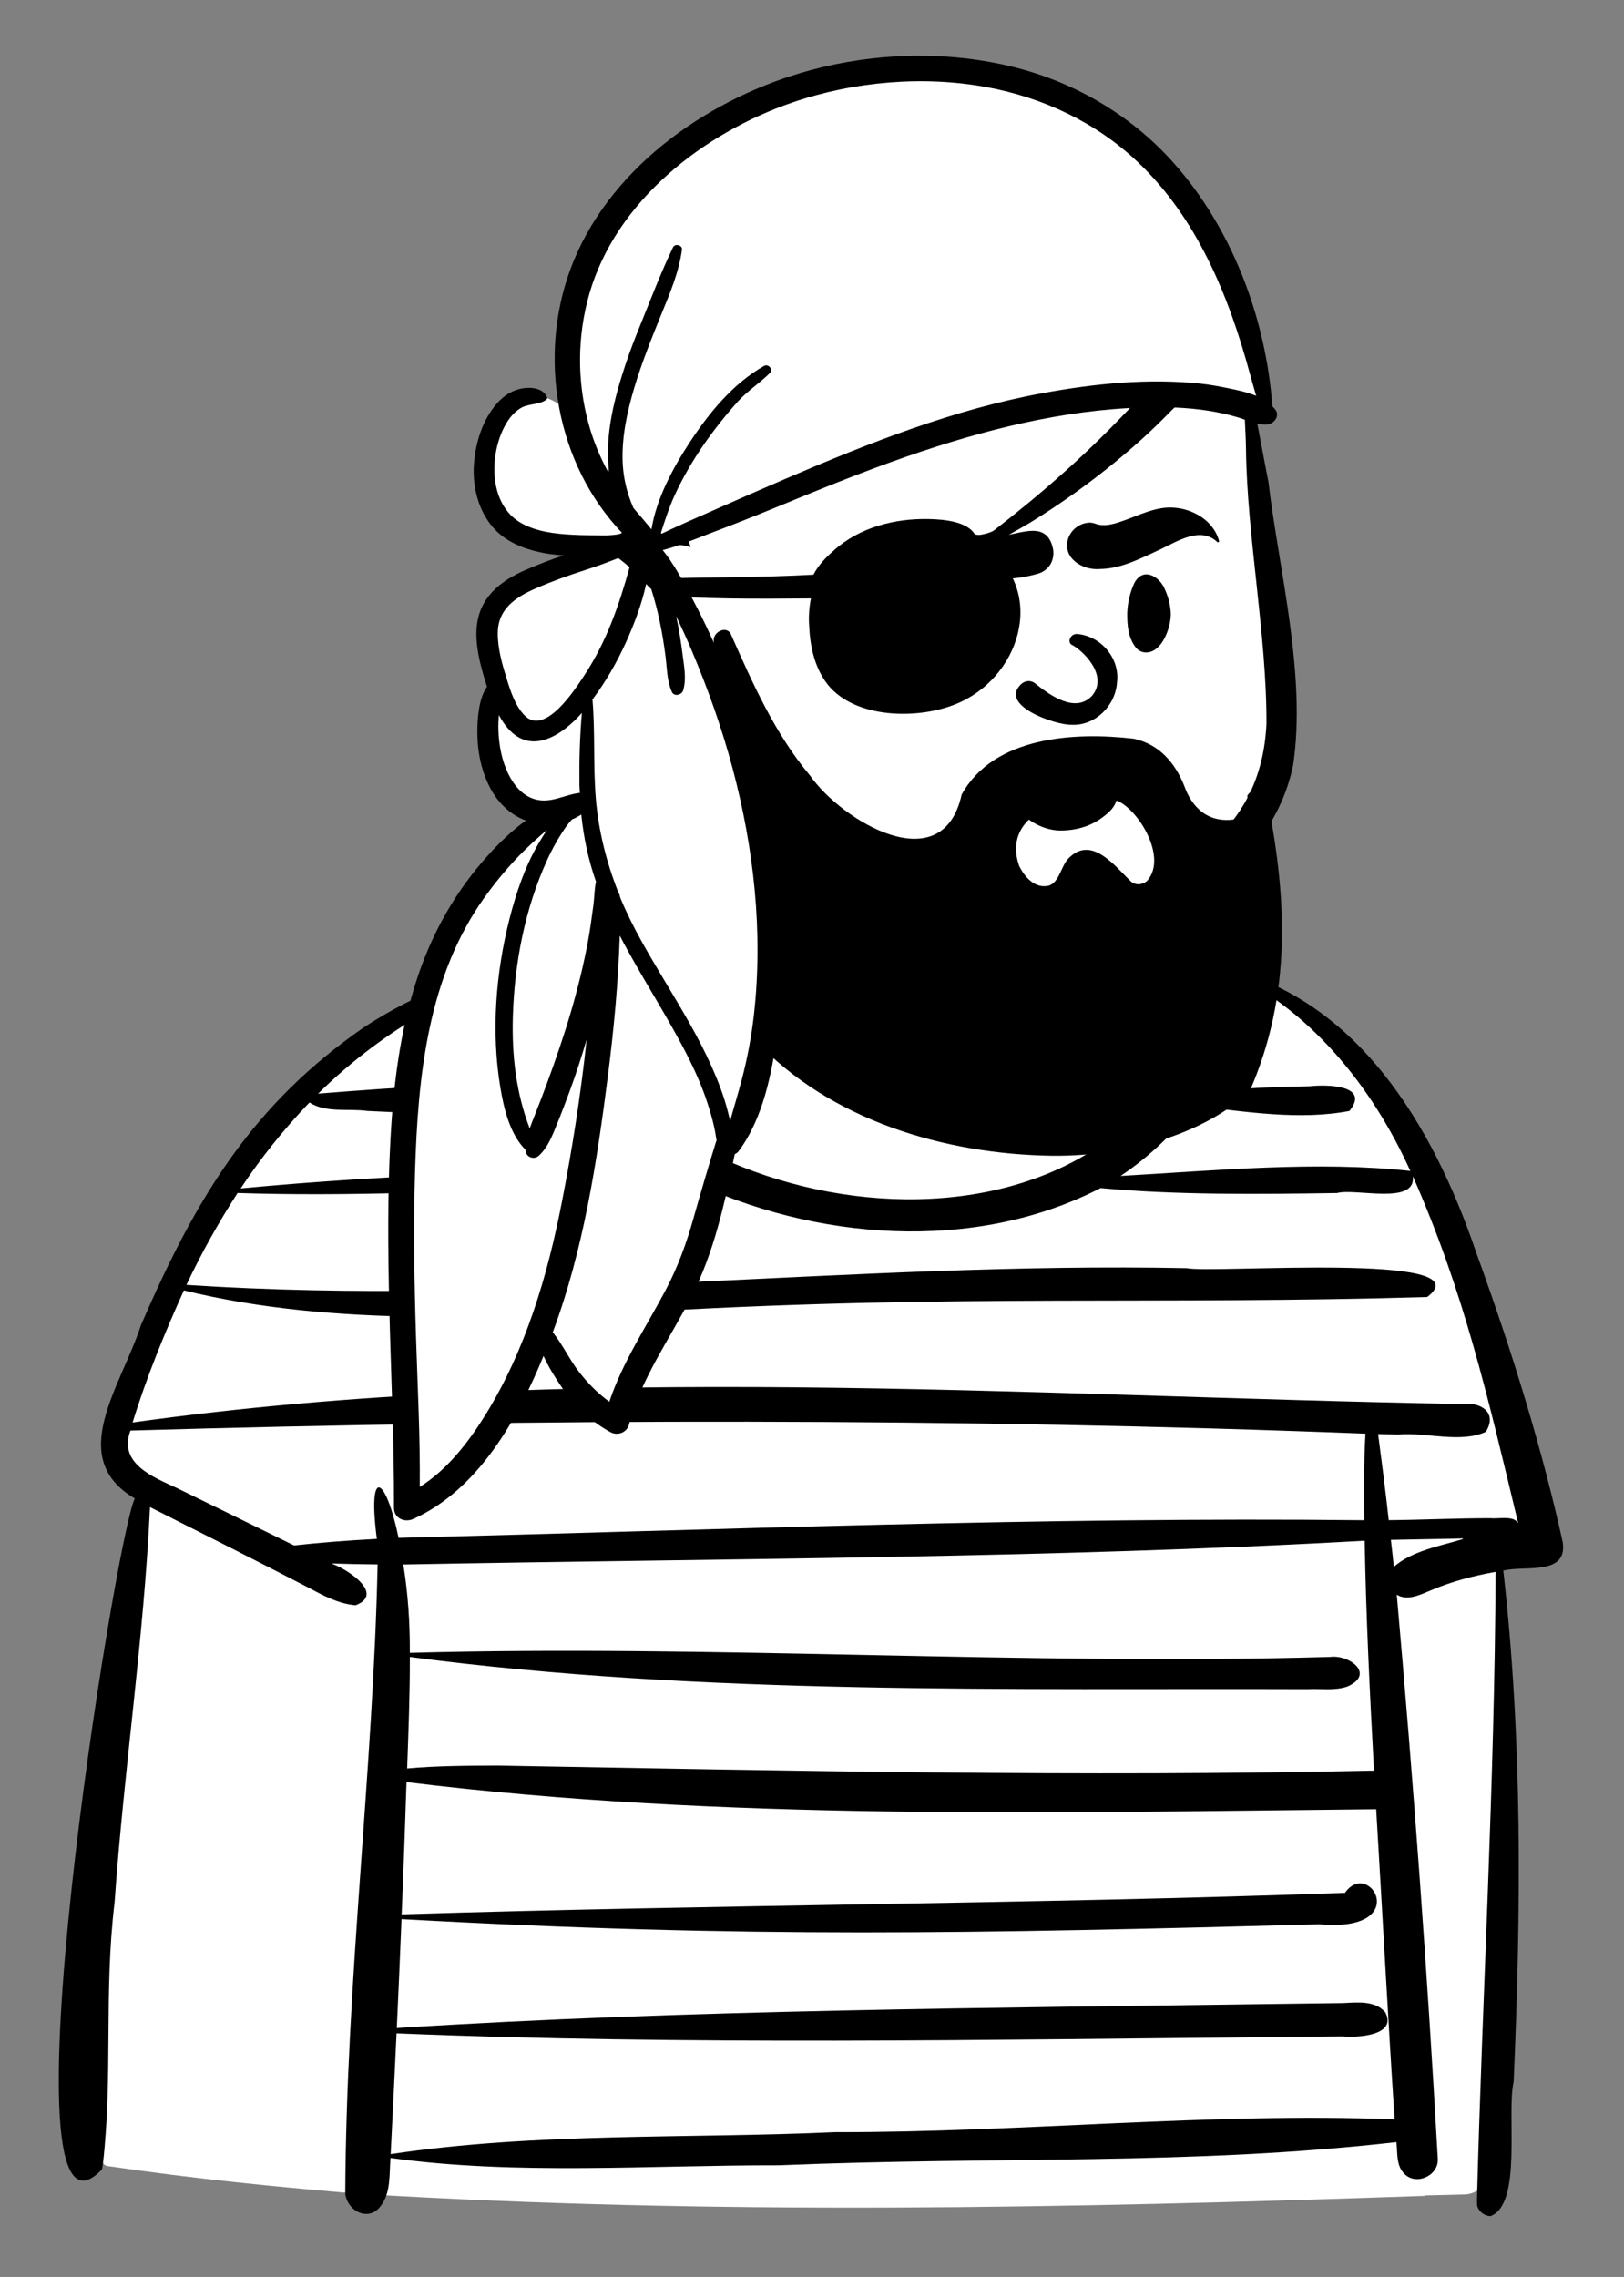 <svg width="127" height="178" xmlns="http://www.w3.org/2000/svg" xmlns:xlink="http://www.w3.org/1999/xlink" xml:space="preserve" overflow="hidden"><rect width="100%" height="100%" fill="#808080" stroke="none"/><g transform="translate(-117 -270)"><path d="M123.74 424.994C123.28 429.234 122.78 432.547 123.05 436.393 124.29 437.217 124.7 439.198 125.37 439.323 132.12 440.316 138.91 440.997 145.71 441.553 146.43 441.612 174.48 440.504 188.97 440.307 201.98 440.13 227.37 441.646 228.01 441.635 229.19 441.615 230.36 441.577 231.54 441.55 232.59 441.504 233.3 440.74 233.38 439.712 234.56 424.583 234.31 407.98 234.29 392.789 234.07 390.541 235.73 390.718 236.76 390.66 238 390.591 237.72 388.018 236.48 383.953 233.35 371.843 229.64 359.666 220.97 350.49 219.8 349.254 218.18 348.277 217.26 347.675 213.83 345.615 209.59 345.068 206.89 346.576 206.83 346.559 203.63 345.495 203.25 344.585 201.28 342.793 200.18 338.86 200.18 336.652 199.44 335.822 199.39 335.976 198.38 335.537 192.43 327.195 179.24 330.058 175.57 338.784 175.26 339.529 172.22 345.615 166.67 346.396 163.13 346.693 160.47 345.752 155.99 346.138 149.31 348.174 142.64 352.587 137.27 359.039 131.28 366.237 127.52 375.767 125.99 383.125 126.17 385.627 128.51 385.296 128 387.948 126.73 399.984 125.03 412.961 123.74 424.994Z" fill="#FFFFFF"/><path d="M155.37 346.371C158.41 345.289 159.28 345.522 160.58 345.569 162.33 345.571 164.22 345.842 165.87 346.691 165.92 346.672 161.08 347.34 159.7 347.531 159.5 347.559 159.37 347.749 159.41 347.949 159.65 348.962 160.49 351.887 162.6 354.423 164.04 356.15 171.2 364.242 188.46 365.272 198.5 365.871 209.57 358.731 212.48 348.204L207.56 346.839C207.56 346.839 207.65 346.156 207.98 345.934 210.68 344.427 214.28 345.934 217.99 348.252 218.92 348.834 223.06 352.398 224.27 354.097 226.91 356.37 230.66 366.676 233.57 375.418 236.01 382.726 238.89 388.837 236.56 390.765 233.01 391.307 228.4 392.132 225.23 393.752L228.44 441.66C200.66 442.626 172.77 443.194 145.01 441.492L147.55 396.339 126.38 384.59C125.25 382.135 126.53 379.516 127.61 377.285 130.64 370.915 133.56 363.565 138.2 358.011 142.93 352.337 148.16 348.732 155.37 346.371Z" fill="#FFFFFF"/><path d="M233.56 443.245C233.09 443.229 232.67 442.915 232.52 442.46 232.52 442.463 232.5 442.178 232.5 442.028 232.91 426.164 233.89 409.34 233.96 392.877 232.2 393.196 230.54 393.623 228.9 394.322L228.9 394.322C228.05 394.671 227.08 395.171 226.23 394.666 227.54 409.455 228.61 423.982 229.44 438.79 229.49 440.114 227.68 440.906 226.78 439.888 226.17 439.251 226.3 438.246 226.2 437.457 210.01 439.296 195.42 438.547 177.88 439.27 167.9 439.25 157.35 440.061 147.54 438.696 147.43 439.954 147.59 441.422 146.76 442.467 145.87 443.683 144.2 442.92 144 441.508 144.07 424.802 146.18 408.438 146.53 392.297 145.27 392.287 144.12 392.263 143.01 392.224 142.99 392.223 142.97 392.249 143 392.257 144.29 392.734 147.07 394.625 144.81 395.489 143.46 395.38 142.23 394.705 141.04 394.069 136.84 391.897 132.87 389.903 128.73 387.817 128.24 398.205 126.69 408.332 125.96 418.725 125.11 425.781 125.84 432.247 125.05 439.146 125.03 439.307 124.97 439.605 124.97 439.594 116.71 448.22 126.03 390.1 127.54 387.143 122.13 383.959 126.46 378.402 128.01 373.627 132.39 363.44 136.85 356.276 145.45 350.315 149.55 347.629 154.01 345.883 158.5 345.552 152.31 347.449 146.52 350.917 141.88 355.495 148.49 354.964 155.28 354.5 161.89 354.842 160.46 352.758 159.19 350.409 158.98 347.852 158.69 347.738 158.68 347.292 158.97 347.183 159.01 347.167 159.09 347.143 159.16 347.14 159.33 347.13 159.51 347.122 159.69 347.111 175.11 346.13 174.81 333.166 177.69 334.952 177.83 335.04 178.08 335.305 178.09 335.319 179.05 336.328 177.97 337.802 177.57 338.808 174.38 345.032 166.91 349.713 159.84 348.138 168.77 366.304 203.16 371.002 210.83 349.332 204.61 348.927 199.33 343.842 200.04 338.083 200.07 337.859 200.4 337.853 200.44 338.076 200.83 340.624 202.27 342.186 204.36 344.092 206.7 346.008 209.9 346.511 212.97 346.862 214.18 346.898 214.84 348.395 213.94 349.251 213.56 351.467 212.36 353.519 211.17 355.405 213.91 355.061 216.69 354.966 219.44 354.917 220.71 354.773 224.19 354.799 222.53 356.847 218.66 357.596 214.37 356.906 210.43 356.444 208.82 358.576 206.85 360.449 204.63 361.929 212.12 361.501 220 360.745 227.29 361.537 224.4 355.147 219.47 348.685 212.24 345.593 212.15 345.553 212.26 345.538 212.41 345.571 223.12 347.96 229.07 358.018 232.41 367.825 235.43 376.132 237.66 383.572 239.21 390.567 239.6 393.225 236.18 392.352 234.56 392.781 236.06 405.916 235.96 419.279 235.37 432.735 234.8 435.25 236.07 442.309 233.56 443.245ZM148.01 428.952C147.87 432.029 147.71 435.28 147.55 438.397 158.98 436.679 170.82 437.201 182.29 436.679 196.8 436.714 211.65 435.114 226.06 435.678 225.53 427.56 225.11 419.574 224.62 411.435 199.04 411.692 173.44 412.347 148.79 409.314 148.68 412.657 148.57 415.836 148.41 419.655 173.04 418.887 197.61 418.854 222.18 417.971 224.1 415.218 227.54 421.086 220.16 420.432 193.19 421.148 175.51 421.534 148.4 420.026 148.27 423.096 148.16 425.882 148.03 428.54 170.77 427.086 195.11 426.968 218 426.642 218.93 426.633 221.08 426.6 222.01 426.59 223.15 426.542 224.52 426.368 225.33 427.305 226.29 429.117 223.19 429.299 222.03 429.194 221.8 429.194 221.6 429.194 221.39 429.196L217.08 429.239C194.58 429.452 170.27 429.881 148.01 428.954L148.01 428.954 148.01 428.952ZM155.86 408.02C178.71 408.428 201.57 408.918 224.45 408.416 224.11 402.225 223.82 396.171 223.72 390.443 199.06 391.834 173.25 391.831 148.54 392.303 148.91 394.616 149.06 396.853 149.05 399.21 172.76 398.555 197.1 400.214 221.01 399.529 222.55 399.33 224.56 400.884 222.37 401.843 221.38 402.188 220.3 401.996 219.26 402.051 196.08 401.971 171.95 402.551 149.05 399.531 149.06 402.441 148.94 405.382 148.84 408.247 151.15 408.038 153.59 408.03 155.86 408.02L155.86 408.02ZM231.35 390.267C229.47 390.317 227.65 390.333 225.77 390.377 225.87 391.238 225.94 391.889 226 392.488 227.38 391.261 229.55 390.873 231.35 390.333 231.43 390.309 231.43 390.265 231.35 390.267ZM127.2 381.834 127.2 381.834C126.23 384.408 128.97 385.465 130.83 386.325 133.78 387.769 137.08 389.376 140 390.815 141.97 390.595 144.09 390.427 146.47 390.302 145.73 384.607 147.15 385.311 148.17 390.221 173.42 389.587 198.46 388.572 223.69 388.842 223.68 386.278 223.64 384.48 223.78 382.077 192.2 380.836 158.92 380.906 127.2 381.832L127.2 381.834ZM233.53 388.684 233.53 388.684C234.15 388.751 235.24 388.495 235.62 388.955 235.73 389.089 235.73 389.083 235.67 388.848 233.31 379.054 231.48 371.002 227.49 361.954 227.76 364.244 223 362.864 221.56 363.264 215.47 363.357 208.95 363.428 203.07 362.876 193.17 367.971 180.67 366.971 170.81 362.233 169.55 362.961 167.42 362.496 165.99 362.704 165.99 362.704 161.79 362.847 161.79 362.847 153.02 363.103 144.32 363.548 135.58 363.261 134.09 365.562 132.75 367.963 131.58 370.445 157.64 372.172 183.69 368.617 209.8 369.137 211.8 369.572 233.27 367.854 228.61 371.393 207.65 372.018 192.02 371.166 168.52 372.487 156.27 372.91 143.31 373.8 131.38 370.876 129.87 374.21 128.45 377.683 127.37 381.201 161.64 376.405 197.01 379.152 231.35 379.758 232.77 379.569 234.15 380.421 233.19 381.935 231.2 382.848 228.51 381.942 226.33 382.148 225.99 382.14 225.13 382.114 224.77 382.105 225.06 384.337 225.36 386.603 225.6 388.838 228.26 388.815 230.86 388.684 233.53 388.684ZM141.2 356.187C139.21 358.258 137.41 360.507 135.82 362.905 148.05 361.744 157.27 361.711 168.65 361.004 166.4 359.585 164.29 357.879 162.62 355.798 163.02 358.49 154.16 356.791 152.25 357.112 150.06 357.051 147.9 356.955 145.74 356.848 144.27 356.64 142.48 357.02 141.2 356.187Z"/><path d="M214.58 302.28C213.2 296.36 210.59 290.46 206.06 286.39 196.06 276.5 180.55 278.38 171.96 287.04 168.28 290.76 165.77 295.59 164.91 300.14 164.46 302.54 163.81 305.76 164.81 309.24 164.88 310.32 166.51 312.67 165.59 312.86 163.19 313.61 162.24 315.89 162.21 318.67 162.62 320.78 164.04 323.27 165.99 324.06 167.16 324.4 168.83 323.89 169.26 325 170.79 327.8 172.47 329.87 174.09 332.17 175 333.46 176.34 335.08 177.5 336.33 177.76 336.61 179.25 342.25 179.56 342.5 180.62 343.33 189.66 342.88 193.23 342.88 203.67 342.88 216.84 339.1 217.06 327.43 217.1 324.86 217.2 322.28 216.91 319.74 216.23 313.94 215.92 307.91 214.58 302.28Z" fill="#FFFFFF"/><path d="M196.89 344.12C194.86 344.23 189.11 343.05 189.76 340.31 190.05 339.47 191.14 338.86 191.91 339.48 194.77 341.83 199.58 341.16 202.88 340.19 210.29 338.22 215.66 334.4 216.04 326.6 216.07 319.7 214.51 311.86 214.44 305.1 214.42 303.24 214.15 301.16 214.42 299.36 215.18 301.85 215.7 305.26 216.19 307.64 216.98 314.41 219.19 322.76 218.12 329.84 216.17 339.2 205.63 343.76 196.89 344.12ZM177.5 337.18C176.14 336.89 175.39 335.47 174.54 334.49 172.36 331.64 170.54 328.54 169.26 325.14 167.19 326.54 164.37 324.55 162.91 323 159.78 319.64 160.76 313.84 164.78 311.66 161.6 306.35 163.22 299.33 165.39 293.91 170.97 280.26 188.96 274.26 201.74 281.44 208.65 285.26 215.57 293.71 213.96 301.45 211.79 296.24 209.23 291 204.92 287.23 193.17 276.25 172.43 281.5 167.42 296.73 165.56 301.34 166.05 306.28 166.07 311.11 167.77 310.51 170.59 310.83 171 312.77 166.31 311.39 161.06 317.55 165.06 321.44 165.79 322.23 166.76 322.8 167.82 323.03 168.75 323.17 170.26 323.92 169.35 325.03 171.69 327.77 173.88 330.39 176.29 333.12 177.17 334.12 179.86 336.45 177.5 337.18ZM170.85 320.91C169.8 320.89 169.87 319.5 169.18 318.95 168.53 319.9 167.9 318.99 168.45 318.24 167.74 317.57 166.73 317.31 165.91 316.97 166.26 316.7 166.91 316.79 167.37 316.73 169 316.32 174.27 320.17 170.85 320.91Z"/><path d="M200.076 334.926C197.614 335.001 195.09 332.532 195.829 330.013 195.846 329.969 195.885 329.936 195.931 329.926 196.133 330.117 196.311 330.333 196.46 330.568L196.463 330.572C196.7 330.946 196.981 331.29 197.299 331.598 197.811 332.069 198.442 332.391 199.124 332.531 199.77 332.649 200.437 332.544 201.017 332.234 201.351 332.041 201.66 331.808 201.938 331.54L201.972 331.51C202.258 331.22 202.598 330.988 202.973 330.828 203.07 330.792 203.172 330.774 203.276 330.774 203.519 330.78 203.754 330.866 203.944 331.017 204.235 331.238 204.449 331.586 204.439 331.96 204.413 332.5 204.189 333.011 203.81 333.396 202.709 334.459 201.49 334.881 200.076 334.926Z"/><path d="M200.826 326.66C199.571 326.705 195.049 325.158 196.87 323.468 197.029 323.327 197.234 323.248 197.446 323.243 197.605 323.244 197.76 323.292 197.892 323.38 199.003 324.274 201.074 325.834 202.409 324.381 203.711 322.8 201.678 320.831 200.769 320.381 200.644 320.274 200.603 320.099 200.667 319.948 200.743 319.712 200.965 319.554 201.213 319.56 203.086 319.703 204.588 321.454 204.353 323.335 204.247 325.143 202.672 326.737 200.826 326.66Z"/><path d="M206.625 321.005C206.33 321.005 206.05 320.879 205.854 320.659 205.213 319.876 205.143 318.859 205.152 317.908 205.184 317.178 205.335 316.457 205.618 315.782 206.249 314.203 207.7 315.021 208.108 316.101 208.385 316.708 208.539 317.363 208.561 318.03L208.561 318.064C208.529 318.704 208.359 319.33 208.064 319.898 207.782 320.448 207.291 321.006 206.625 321.005L206.625 321.005Z"/><path d="M190.224 321.005C189.558 321.006 189.068 320.448 188.785 319.898 188.489 319.329 188.32 318.704 188.288 318.064L188.288 318.03C188.31 317.363 188.463 316.708 188.741 316.101 189.161 314.995 190.63 314.203 191.25 315.824 191.796 317.34 192.047 319.195 190.988 320.668 190.792 320.883 190.515 321.006 190.224 321.005L190.224 321.005Z"/><path d="M195.306 315.251C192.632 315.496 190.447 313.629 187.852 313.598 186.092 313.668 184.329 313.915 182.607 314.301 182.212 314.415 181.806 314.489 181.397 314.521L181.394 314.521C181.357 314.519 181.324 314.497 181.308 314.464 181.292 314.436 181.294 314.401 181.312 314.374 182.139 313.3 183.367 312.644 184.569 312.071 185.708 311.54 187.224 310.921 188.855 310.843 190.874 310.751 192.632 311.972 194.641 311.924 196.358 312.064 198.84 310.348 199.357 312.951 199.419 313.338 199.352 313.734 199.166 314.079 198.947 314.456 198.589 314.732 198.169 314.847 197.238 315.119 196.274 315.256 195.306 315.251Z"/><path d="M202.989 314.484C201.669 314.593 200.092 313.649 200.515 312.156 200.744 311.414 201.413 310.894 202.189 310.855 202.335 310.855 202.479 310.879 202.617 310.926 203.388 311.223 204.194 310.941 204.961 310.667 206.123 310.254 207.276 309.669 208.54 309.675 210.164 309.689 211.892 310.647 212.332 312.288 212.356 312.367 212.249 312.429 212.191 312.37 210.889 311.138 209.105 312.299 207.764 312.936 206.244 313.629 204.698 314.467 202.989 314.484L202.989 314.484Z"/><path d="M208.916 298.482C209.783 298.185 210.475 299.087 210.308 299.872 210.112 300.798 209.146 301.54 208.505 302.193 207.833 302.88 207.148 303.554 206.436 304.201 203.693 306.689 200.717 308.912 197.562 310.855 196.419 311.527 195.34 312.112 194.169 312.773 198.941 316.388 196.686 323.112 191.676 325.07 188.732 326.25 183.895 326.179 181.749 323.542 180.725 322.25 180.356 320.602 180.282 318.983 180.226 318.246 180.272 317.504 180.417 316.78 176.195 316.812 171.971 316.857 167.761 316.477 166.98 316.406 166.203 316.291 165.425 316.18 164.671 316.074 163.838 316.033 163.133 315.724 163.085 315.705 163.105 315.636 163.147 315.622 163.898 315.379 164.752 315.422 165.535 315.375 166.411 315.322 167.332 315.263 168.207 315.235 172.342 315.109 176.48 315.16 180.612 314.925 180.994 314.187 181.583 313.571 182.208 313.032 184.193 311.226 186.986 310.518 189.626 310.576 190.884 310.602 192.677 310.78 193.253 311.808 193.313 311.915 194.41 311.709 194.735 311.46 198.352 308.67 201.795 305.648 204.945 302.339 205.581 301.678 206.216 301.015 206.832 300.337 207.462 299.644 208.003 298.792 208.916 298.482Z"/><path d="M199.305 360.351C190.87 360.232 181.877 357.58 176.004 351.261 169.458 346.82 170.327 337.319 170.919 330.55 171.31 327.07 171.255 323.33 172.823 320.18 172.664 319.43 173.853 318.81 174.178 319.63 175.865 323.44 177.611 327.38 180.355 330.64 182.834 334.17 190.698 338.921 192.202 332.12 194.707 327.56 201.042 327.21 205.666 327.75 207.705 328.19 208.912 329.69 209.61 331.43 210.198 333.08 211.438 334.41 213.658 334.04 213.719 334.06 213.784 334.06 213.847 334.06 214.174 333.6 214.374 333.05 214.606 332.54 214.585 332.43 214.553 332.32 214.542 332.2 214.831 331.73 215.442 331.53 215.951 331.75 217.695 340.022 218.047 347.765 214.709 355.344 210.819 358.924 204.647 360.398 199.305 360.351ZM202.489 332.41C199.495 332.31 195.431 334.01 196.691 337.668 197.097 338.53 197.939 339.514 199.042 339.227 199.815 338.959 199.973 337.78 200.498 337.168 202.318 335.205 204.155 337.677 205.468 338.935 205.856 339.234 206.441 339.183 206.756 338.801 208.245 337.02 206.129 333.41 204.406 332.61 203.776 332.47 203.133 332.41 202.489 332.41Z"/><path d="M167.462 312.875C167.462 312.875 202.967 295.949 214.562 302.033 214.884 302.202 215.885 301.559 215.829 301.2 215.101 296.589 210.891 276.249 191.162 275.3 187.191 275.109 181.078 275.533 176.57 277.567 172.062 279.601 158.553 288.076 161.867 302.541 161.867 302.541 158.787 299.22 156.512 302.001 155.754 302.928 154.576 304.459 154.882 307.23 155.178 309.919 156.062 312.576 162.962 312.851 163.177 312.86 163.189 313.521 162.983 313.585 161.12 314.164 156.147 315.876 155.337 317.901 154.772 319.315 154.699 321.726 155.737 324.001 155.737 324.001 153.195 331.98 159.474 333.545 159.772 333.619 159.847 334.006 159.593 334.18 156.81 336.089 149.659 342.276 148.762 355.901 147.991 367.61 148.73 384.245 148.796 387.349 148.801 387.603 149.071 387.767 149.296 387.647 150.854 386.82 155.791 383.613 159.05 374.878 159.121 374.688 159.375 374.651 159.485 374.822 159.987 375.601 161.047 377.218 161.928 378.368 162.423 379.015 163.859 380.046 164.666 380.672 164.944 380.888 165.348 380.772 165.471 380.442 166.069 378.832 167.797 374.458 170.795 369.002 172.462 365.969 174.028 358.769 174.028 358.769 174.028 358.769 183.962 342.1 168.962 314.7L167.462 312.875Z" fill="#FFFFFF"/><path d="M216.742 302.033C216.671 301.935 216.585 301.851 216.502 301.765 215.994 294.846 213.324 287.755 208.641 282.58 205.275 278.861 200.802 276.301 195.927 275.159 190.842 273.967 185.403 274.127 180.372 275.488 172.672 277.571 164.994 282.807 161.868 290.378 159.051 297.2 160.254 305.578 165.167 311.138 165.312 311.303 165.458 311.458 165.605 311.606 165.761 311.763 164.826 311.861 164.201 311.853 163.396 311.843 162.593 311.85 161.789 311.806 160.42 311.732 158.948 311.574 157.737 310.879 155.281 309.468 155.253 305.819 156.362 303.525 156.672 302.884 157.078 302.304 157.688 301.922 158.308 301.533 159.115 301.666 159.699 301.265 159.759 301.224 159.815 301.136 159.783 301.06 159.484 300.349 158.58 300.252 157.908 300.352 157.097 300.473 156.408 300.916 155.87 301.527 154.737 302.814 154.19 304.579 154.064 306.266 153.932 308.038 154.407 309.967 155.619 311.302 156.744 312.541 158.42 313.08 160.03 313.314 160.38 313.365 160.731 313.391 161.082 313.422 160.085 313.733 159.102 314.127 158.151 314.534 156.071 315.422 154.407 316.778 154.267 319.181 154.181 320.653 154.608 322.168 155.045 323.559 155.058 323.599 155.073 323.639 155.085 323.679 154.419 324.643 154.328 326.226 154.33 327.26 154.333 328.764 154.636 330.282 155.344 331.618 155.945 332.751 156.906 333.708 158.122 334.141 156.897 335.033 155.797 336.13 154.829 337.243 152.436 339.992 150.709 343.145 149.582 346.607 148.289 350.578 147.771 354.78 147.542 358.936 147.299 363.352 147.339 367.784 147.445 372.204 147.57 377.433 147.827 382.651 147.81 387.882 147.807 388.7 148.647 389.047 149.314 388.745 154.375 386.458 157.435 381.045 159.505 375.999 159.902 376.879 160.433 377.72 160.932 378.451 161.924 379.906 163.19 381.106 164.737 381.957 165.287 382.259 166.019 381.997 166.185 381.368 167.136 377.754 169.383 374.667 171.063 371.377 172.857 367.864 173.669 364.052 174.459 360.222 174.569 360.178 174.675 360.109 174.76 359.994 176.684 357.41 177.346 353.931 177.796 350.797 178.263 347.54 178.358 344.256 178.123 340.975 177.639 334.249 175.93 327.624 173.329 321.412 172.619 319.717 171.82 318.062 170.953 316.442 170.328 315.274 169.666 314.053 168.826 313.002 170.059 312.696 171.292 312.162 172.416 311.737 174.123 311.091 175.822 310.427 177.509 309.733 180.946 308.319 184.386 306.909 187.899 305.691 193.855 303.627 200.081 302.037 206.412 301.852 208.114 301.802 209.841 301.843 211.525 302.114 212.285 302.236 213.039 302.398 213.777 302.617 214.561 302.848 215.252 303.234 216.084 303.187 216.604 303.159 217.109 302.538 216.742 302.033ZM158.905 315.994C160.162 315.448 161.472 314.973 162.776 314.558 163.654 314.279 164.507 313.963 165.351 313.627 165.658 313.858 165.951 314.1 166.233 314.345 165.414 317.315 164.44 320.123 162.736 322.731 162.033 323.807 159.628 327.6 158.01 325.917 157.296 325.174 156.939 324.081 156.641 323.12 156.281 321.961 155.922 320.734 155.926 319.511 155.932 317.604 157.302 316.691 158.905 315.994ZM163.409 340.731C163.279 341.666 163.162 342.601 162.991 343.529 162.643 345.413 162.181 347.283 161.641 349.121 161.093 350.984 160.46 352.824 159.791 354.646 159.474 355.509 159.143 356.366 158.804 357.22 158.672 357.552 158.541 357.881 158.423 358.213 157.356 355.432 157.019 352.501 157.107 349.48 157.229 345.299 158.045 341.053 159.786 337.236 160.192 336.346 160.669 335.489 161.227 334.685 161.378 334.467 161.547 334.264 161.721 334.064 161.986 333.961 162.229 333.827 162.456 333.676 162.639 335.463 163.013 337.226 163.608 338.922 163.473 339.508 163.485 340.187 163.409 340.731ZM156.744 330.487C156.24 329.457 156.017 328.253 155.977 327.114 155.963 326.71 155.98 326.304 156.008 325.9 156.211 326.263 156.434 326.613 156.706 326.926 158.588 329.086 160.988 327.439 162.504 325.735 162.341 327.596 162.29 329.478 162.312 331.329 162.315 331.548 162.337 331.765 162.345 331.984 161.145 332.112 160.069 332.851 158.803 332.473 157.829 332.182 157.176 331.369 156.744 330.487ZM149.825 386.239C149.865 382.337 149.656 378.431 149.533 374.533 149.397 370.224 149.326 365.907 149.456 361.598 149.681 354.168 150.44 346.341 154.909 340.127 155.994 338.618 157.227 337.18 158.595 335.921 158.975 335.572 159.371 335.215 159.781 334.868 159.525 335.249 159.299 335.625 159.107 335.952 158.053 337.754 157.367 339.781 156.852 341.797 155.764 346.056 155.403 350.682 156.13 355.031 156.406 356.681 156.871 358.647 158.092 359.884 158.092 359.892 158.09 359.899 158.09 359.906 158.101 360.451 158.752 360.706 159.143 360.342 159.843 359.692 160.172 358.82 160.528 357.95 160.891 357.064 161.231 356.166 161.563 355.267 162.049 353.949 162.477 352.613 162.877 351.267 162.424 355.516 161.762 359.745 160.949 363.923 159.819 369.736 158.104 375.528 154.965 380.6 153.66 382.709 151.986 384.894 149.825 386.239ZM171.231 365.236C170.682 367.185 170.022 369.012 169.078 370.806 167.555 373.699 165.687 376.464 164.652 379.578 163.756 378.932 162.975 378.141 162.29 377.259 161.543 376.295 160.996 375.11 160.227 374.148 162.627 367.728 163.679 360.835 164.544 354.066 165.007 350.442 165.348 346.795 165.467 343.142 167.104 346.292 169.085 349.257 170.708 352.433 171.33 353.651 171.888 354.901 172.315 356.202 172.527 356.849 172.717 357.502 172.863 358.167 172.935 358.496 172.981 358.836 173.038 359.173 173.026 359.202 173.006 359.22 172.996 359.252 172.381 361.242 171.796 363.231 171.231 365.236ZM171.085 320.836C172.356 323.846 173.453 326.918 174.293 330.078 175.95 336.312 176.682 342.84 175.964 349.271 175.771 351.001 175.448 352.719 175.006 354.404 174.722 355.486 174.393 356.549 174.1 357.622 174.035 357.348 173.966 357.081 173.9 356.826 173.6 355.66 173.165 354.534 172.677 353.435 171.656 351.131 170.347 348.969 169.056 346.809 167.781 344.676 166.48 342.53 165.527 340.228 165.512 340.193 165.501 340.156 165.487 340.12 165.464 339.971 165.417 339.843 165.344 339.735 164.406 337.348 163.783 334.866 163.584 332.303 163.387 329.775 163.546 327.21 163.333 324.684 164.367 323.293 165.243 321.783 165.955 320.204 166.612 318.747 167.191 317.222 167.529 315.651 167.659 315.793 167.793 315.931 167.931 316.06 168.184 316.863 168.4 317.678 168.574 318.501 168.779 319.47 168.941 320.448 169.06 321.431 169.169 322.329 169.162 323.248 169.538 324.085 169.718 324.486 170.315 324.336 170.425 323.969 170.693 323.072 170.495 322.093 170.38 321.183 170.252 320.174 170.093 319.168 169.883 318.173 170.3 319.053 170.706 319.939 171.085 320.836ZM213.092 300.358C212.365 300.21 211.636 300.071 210.898 299.994 206.802 299.563 202.656 299.983 198.618 300.718 191.595 301.996 185 304.613 178.465 307.413 176.533 308.241 174.612 309.091 172.689 309.94 171.385 310.515 170.079 311.079 168.793 311.698 168.714 311.736 168.671 311.699 168.698 311.615 169.021 310.618 169.339 309.627 169.782 308.669 171.021 305.987 172.792 303.522 174.688 301.404 175.44 300.564 176.408 299.959 177.206 299.163 177.487 298.883 177.091 298.413 176.746 298.609 174.31 299.994 172.444 302.281 170.926 304.597 169.633 306.569 168.333 308.976 167.945 311.382 167.486 310.815 167.009 310.266 166.536 309.714 166.396 309.388 166.267 309.063 166.168 308.758 165.887 307.89 165.724 307.002 165.691 306.091 165.621 304.132 166.044 302.18 166.602 300.312 167.181 298.372 167.937 296.49 168.699 294.616 169.374 292.955 170.089 291.309 170.329 289.523 170.378 289.155 169.786 289.013 169.631 289.334 168.697 291.275 167.93 293.294 167.12 295.291 166.686 296.359 166.266 297.432 165.904 298.527 165.066 301.056 164.309 303.897 164.606 306.668 164.621 306.808 164.572 306.922 164.527 306.84 163.885 305.657 163.378 304.408 163.022 303.105 162.12 299.807 162.14 296.275 163.082 292.989 165.17 285.703 172.019 280.397 178.949 278.017 183.801 276.351 189.253 275.901 194.182 276.816 198.559 277.629 202.664 279.548 205.919 282.613 210.619 287.039 213.095 293.133 214.753 299.25 214.907 299.816 215.072 300.379 215.235 300.942 214.549 300.661 213.785 300.5 213.092 300.358Z"/></g></svg>